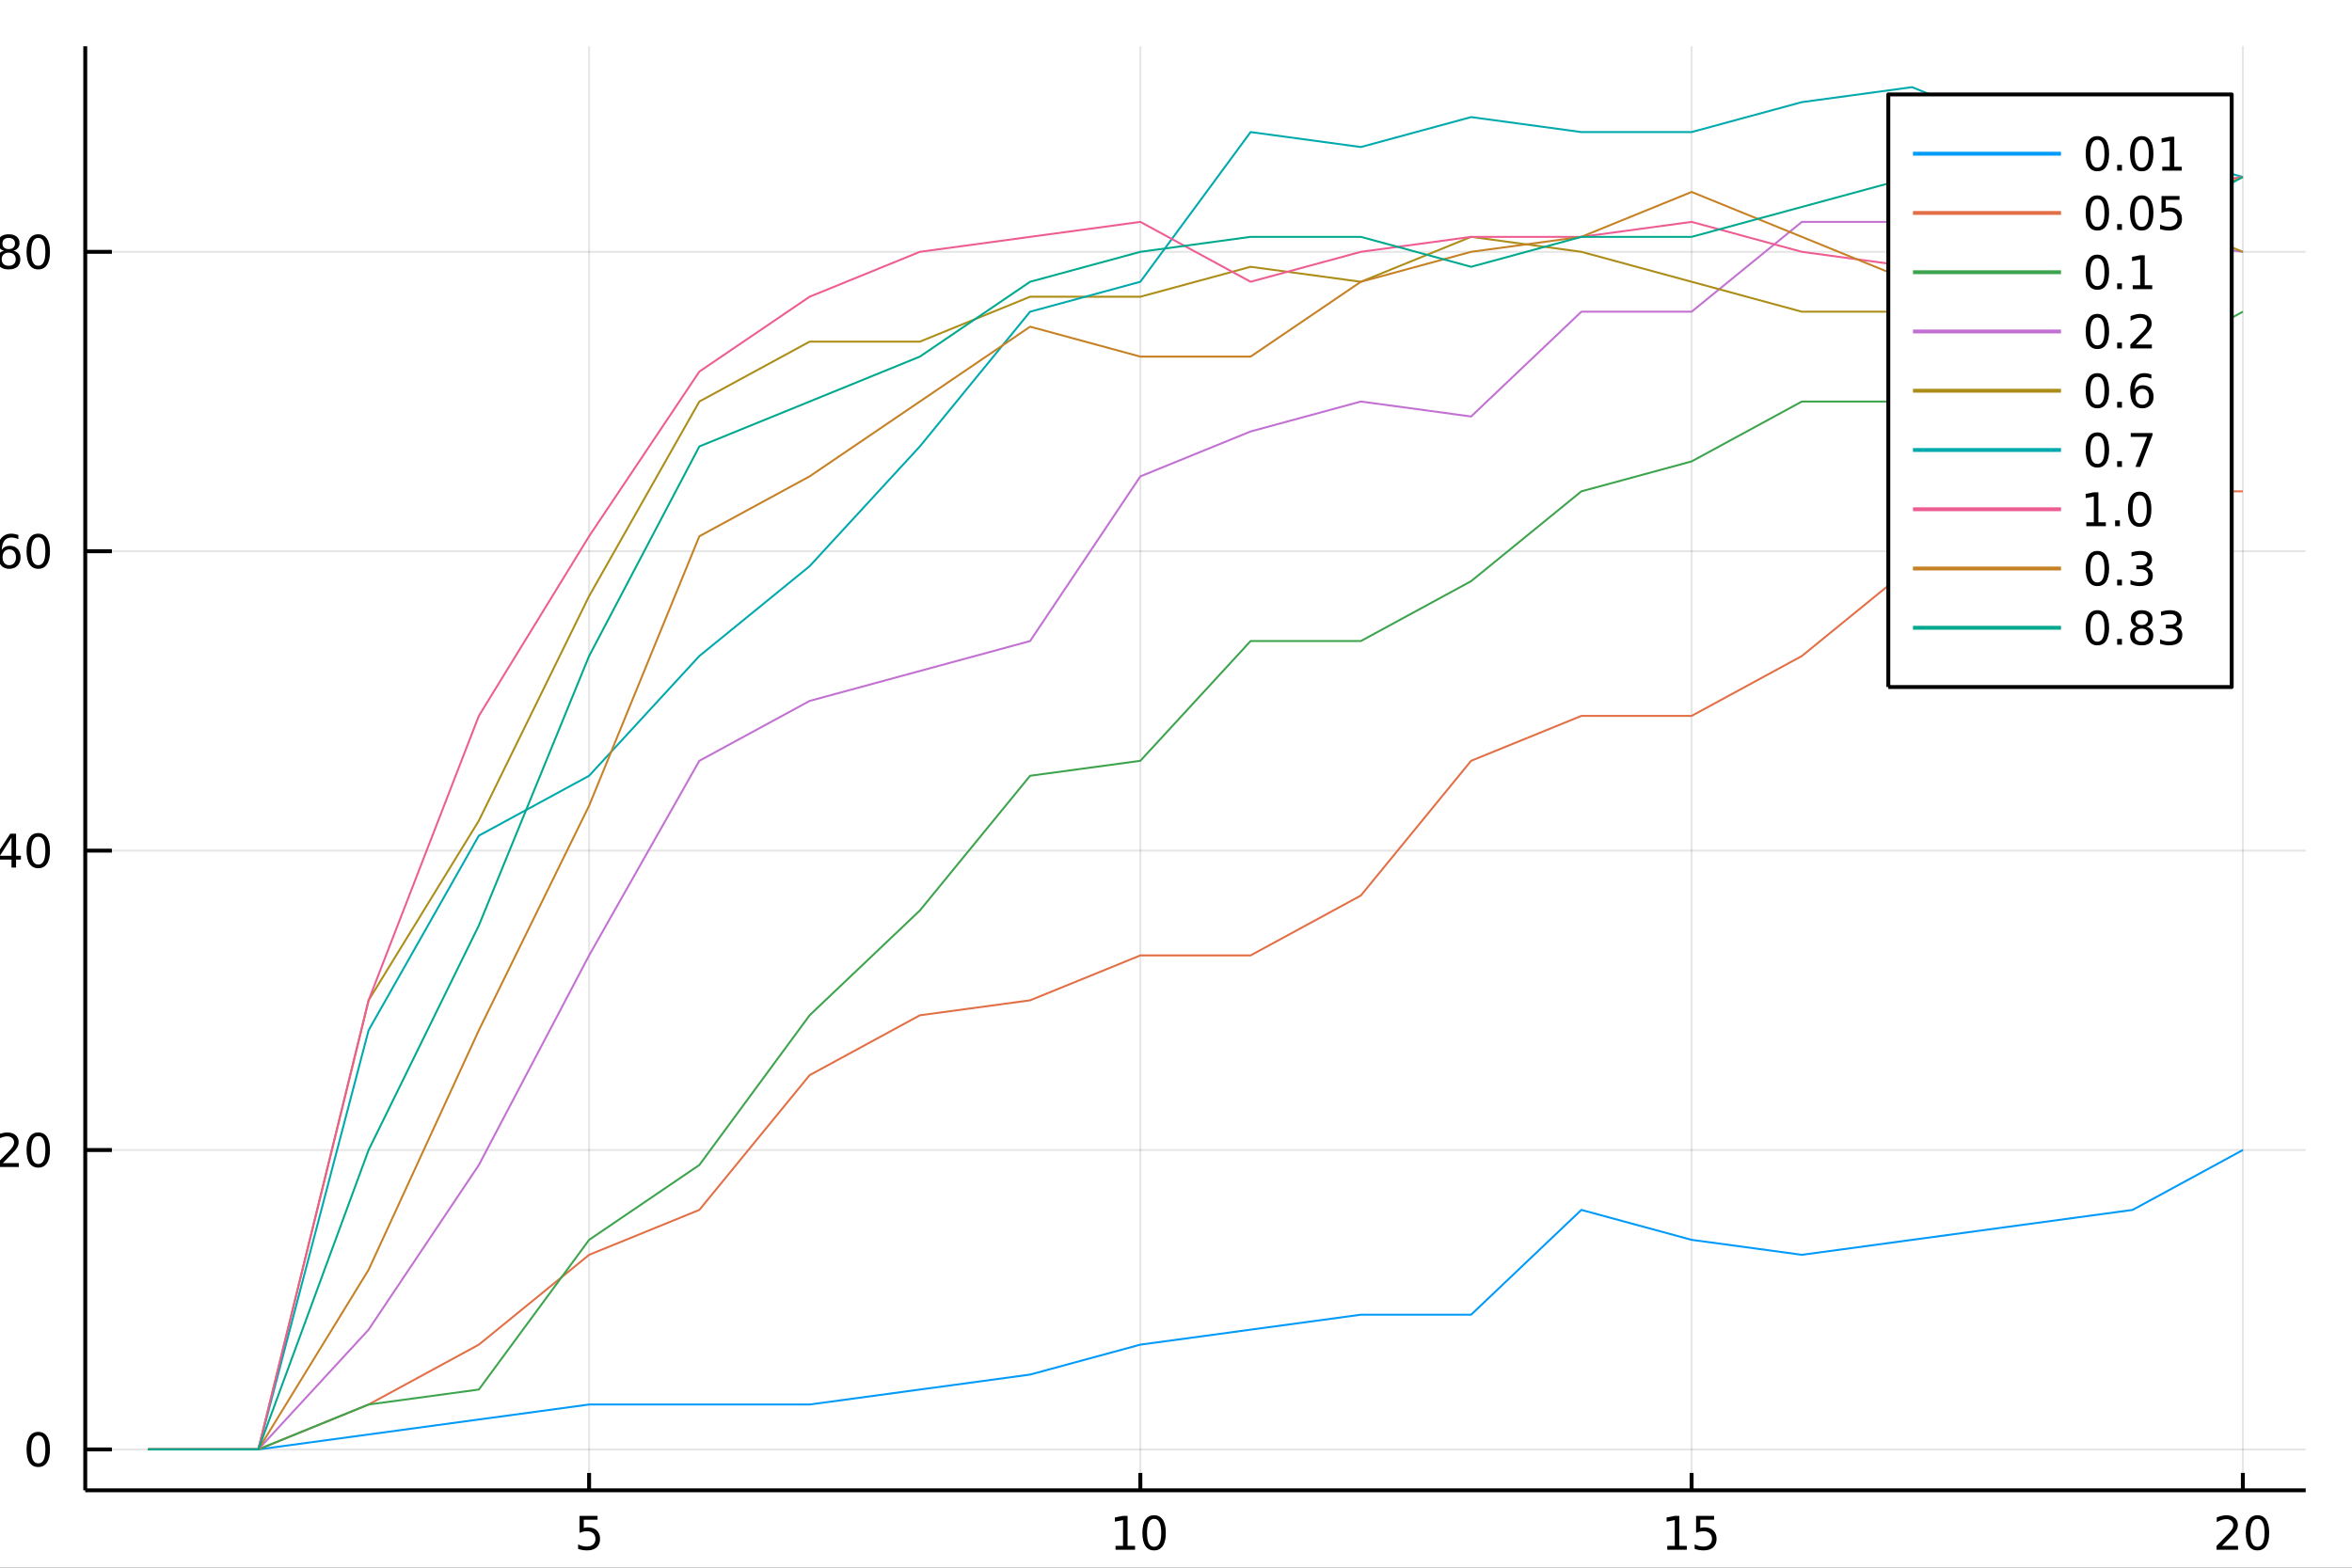 <?xml version="1.0" encoding="utf-8"?>
<svg xmlns="http://www.w3.org/2000/svg" xmlns:xlink="http://www.w3.org/1999/xlink" width="600" height="400" viewBox="0 0 2400 1600">
<rect x="0" y="0" width="2400" height="1600" fill="#333333" stroke="none"/>
<defs>
  <clipPath id="clip270">
    <rect x="0" y="0" width="2400" height="1600"/>
  </clipPath>
</defs>
<path clip-path="url(#clip270)" d="
M0 1600 L2400 1600 L2400 0 L0 0  Z
  " fill="#ffffff" fill-rule="evenodd" fill-opacity="1"/>
<defs>
  <clipPath id="clip271">
    <rect x="480" y="0" width="1681" height="1600"/>
  </clipPath>
</defs>
<path clip-path="url(#clip270)" d="
M86.992 1521.01 L2352.76 1521.01 L2352.76 47.244 L86.992 47.244  Z
  " fill="#ffffff" fill-rule="evenodd" fill-opacity="1"/>
<defs>
  <clipPath id="clip272">
    <rect x="86" y="47" width="2267" height="1475"/>
  </clipPath>
</defs>
<polyline clip-path="url(#clip272)" style="stroke:#000000; stroke-linecap:butt; stroke-linejoin:round; stroke-width:2; stroke-opacity:0.1; fill:none" points="
  601.12,1521.01 601.12,47.244 
  "/>
<polyline clip-path="url(#clip272)" style="stroke:#000000; stroke-linecap:butt; stroke-linejoin:round; stroke-width:2; stroke-opacity:0.1; fill:none" points="
  1163.62,1521.01 1163.62,47.244 
  "/>
<polyline clip-path="url(#clip272)" style="stroke:#000000; stroke-linecap:butt; stroke-linejoin:round; stroke-width:2; stroke-opacity:0.1; fill:none" points="
  1726.13,1521.01 1726.13,47.244 
  "/>
<polyline clip-path="url(#clip272)" style="stroke:#000000; stroke-linecap:butt; stroke-linejoin:round; stroke-width:2; stroke-opacity:0.1; fill:none" points="
  2288.63,1521.01 2288.63,47.244 
  "/>
<polyline clip-path="url(#clip270)" style="stroke:#000000; stroke-linecap:butt; stroke-linejoin:round; stroke-width:4; stroke-opacity:1; fill:none" points="
  86.992,1521.01 2352.76,1521.01 
  "/>
<polyline clip-path="url(#clip270)" style="stroke:#000000; stroke-linecap:butt; stroke-linejoin:round; stroke-width:4; stroke-opacity:1; fill:none" points="
  601.12,1521.01 601.12,1503.32 
  "/>
<polyline clip-path="url(#clip270)" style="stroke:#000000; stroke-linecap:butt; stroke-linejoin:round; stroke-width:4; stroke-opacity:1; fill:none" points="
  1163.62,1521.01 1163.62,1503.32 
  "/>
<polyline clip-path="url(#clip270)" style="stroke:#000000; stroke-linecap:butt; stroke-linejoin:round; stroke-width:4; stroke-opacity:1; fill:none" points="
  1726.13,1521.01 1726.13,1503.32 
  "/>
<polyline clip-path="url(#clip270)" style="stroke:#000000; stroke-linecap:butt; stroke-linejoin:round; stroke-width:4; stroke-opacity:1; fill:none" points="
  2288.63,1521.01 2288.63,1503.32 
  "/>
<path clip-path="url(#clip270)" d="M591.398 1547.12 L609.754 1547.12 L609.754 1551.06 L595.68 1551.06 L595.68 1559.53 Q596.699 1559.18 597.717 1559.02 Q598.736 1558.83 599.755 1558.83 Q605.542 1558.83 608.921 1562 Q612.301 1565.18 612.301 1570.59 Q612.301 1576.17 608.829 1579.27 Q605.356 1582.35 599.037 1582.35 Q596.861 1582.35 594.593 1581.98 Q592.347 1581.61 589.94 1580.87 L589.94 1576.17 Q592.023 1577.3 594.245 1577.86 Q596.467 1578.42 598.944 1578.42 Q602.949 1578.42 605.287 1576.31 Q607.625 1574.2 607.625 1570.59 Q607.625 1566.98 605.287 1564.87 Q602.949 1562.77 598.944 1562.77 Q597.069 1562.77 595.194 1563.18 Q593.343 1563.6 591.398 1564.48 L591.398 1547.12 Z" fill="#000000" fill-rule="evenodd" fill-opacity="1" /><path clip-path="url(#clip270)" d="M1138.31 1577.74 L1145.95 1577.74 L1145.95 1551.38 L1137.64 1553.05 L1137.64 1548.79 L1145.9 1547.12 L1150.58 1547.12 L1150.58 1577.74 L1158.22 1577.74 L1158.22 1581.68 L1138.31 1581.68 L1138.31 1577.74 Z" fill="#000000" fill-rule="evenodd" fill-opacity="1" /><path clip-path="url(#clip270)" d="M1177.66 1550.2 Q1174.05 1550.2 1172.22 1553.76 Q1170.42 1557.31 1170.42 1564.43 Q1170.42 1571.54 1172.22 1575.11 Q1174.05 1578.65 1177.66 1578.65 Q1181.3 1578.65 1183.1 1575.11 Q1184.93 1571.54 1184.93 1564.43 Q1184.93 1557.31 1183.1 1553.76 Q1181.3 1550.2 1177.66 1550.2 M1177.66 1546.49 Q1183.47 1546.49 1186.53 1551.1 Q1189.61 1555.68 1189.61 1564.43 Q1189.61 1573.16 1186.53 1577.77 Q1183.47 1582.35 1177.66 1582.35 Q1171.85 1582.35 1168.77 1577.77 Q1165.72 1573.16 1165.72 1564.43 Q1165.72 1555.68 1168.77 1551.1 Q1171.85 1546.49 1177.66 1546.49 Z" fill="#000000" fill-rule="evenodd" fill-opacity="1" /><path clip-path="url(#clip270)" d="M1701.31 1577.74 L1708.95 1577.74 L1708.95 1551.38 L1700.64 1553.05 L1700.64 1548.79 L1708.9 1547.12 L1713.58 1547.12 L1713.58 1577.74 L1721.22 1577.74 L1721.22 1581.68 L1701.31 1581.68 L1701.31 1577.74 Z" fill="#000000" fill-rule="evenodd" fill-opacity="1" /><path clip-path="url(#clip270)" d="M1730.71 1547.12 L1749.07 1547.12 L1749.07 1551.06 L1734.99 1551.06 L1734.99 1559.53 Q1736.01 1559.18 1737.03 1559.02 Q1738.05 1558.83 1739.07 1558.83 Q1744.85 1558.83 1748.23 1562 Q1751.61 1565.18 1751.61 1570.59 Q1751.61 1576.17 1748.14 1579.27 Q1744.67 1582.35 1738.35 1582.35 Q1736.17 1582.35 1733.9 1581.98 Q1731.66 1581.61 1729.25 1580.87 L1729.25 1576.17 Q1731.34 1577.3 1733.56 1577.86 Q1735.78 1578.42 1738.26 1578.42 Q1742.26 1578.42 1744.6 1576.31 Q1746.94 1574.2 1746.94 1570.59 Q1746.94 1566.98 1744.6 1564.87 Q1742.26 1562.77 1738.26 1562.77 Q1736.38 1562.77 1734.51 1563.18 Q1732.65 1563.6 1730.71 1564.48 L1730.71 1547.12 Z" fill="#000000" fill-rule="evenodd" fill-opacity="1" /><path clip-path="url(#clip270)" d="M2267.4 1577.74 L2283.72 1577.74 L2283.72 1581.68 L2261.78 1581.68 L2261.78 1577.74 Q2264.44 1574.99 2269.02 1570.36 Q2273.63 1565.71 2274.81 1564.37 Q2277.06 1561.84 2277.94 1560.11 Q2278.84 1558.35 2278.84 1556.66 Q2278.84 1553.9 2276.89 1552.17 Q2274.97 1550.43 2271.87 1550.43 Q2269.67 1550.43 2267.22 1551.19 Q2264.79 1551.96 2262.01 1553.51 L2262.01 1548.79 Q2264.83 1547.65 2267.29 1547.07 Q2269.74 1546.49 2271.78 1546.49 Q2277.15 1546.49 2280.34 1549.18 Q2283.54 1551.87 2283.54 1556.36 Q2283.54 1558.49 2282.73 1560.41 Q2281.94 1562.3 2279.83 1564.9 Q2279.26 1565.57 2276.15 1568.79 Q2273.05 1571.98 2267.4 1577.74 Z" fill="#000000" fill-rule="evenodd" fill-opacity="1" /><path clip-path="url(#clip270)" d="M2303.54 1550.2 Q2299.93 1550.2 2298.1 1553.76 Q2296.29 1557.31 2296.29 1564.43 Q2296.29 1571.54 2298.1 1575.11 Q2299.93 1578.65 2303.54 1578.65 Q2307.17 1578.65 2308.98 1575.11 Q2310.81 1571.54 2310.81 1564.43 Q2310.81 1557.31 2308.98 1553.76 Q2307.17 1550.2 2303.54 1550.2 M2303.54 1546.49 Q2309.35 1546.49 2312.4 1551.1 Q2315.48 1555.68 2315.48 1564.43 Q2315.48 1573.16 2312.4 1577.77 Q2309.35 1582.35 2303.54 1582.35 Q2297.73 1582.35 2294.65 1577.77 Q2291.59 1573.16 2291.59 1564.43 Q2291.59 1555.68 2294.65 1551.1 Q2297.73 1546.49 2303.54 1546.49 Z" fill="#000000" fill-rule="evenodd" fill-opacity="1" /><polyline clip-path="url(#clip272)" style="stroke:#000000; stroke-linecap:butt; stroke-linejoin:round; stroke-width:2; stroke-opacity:0.1; fill:none" points="
  86.992,1479.3 2352.76,1479.3 
  "/>
<polyline clip-path="url(#clip272)" style="stroke:#000000; stroke-linecap:butt; stroke-linejoin:round; stroke-width:2; stroke-opacity:0.1; fill:none" points="
  86.992,1173.73 2352.76,1173.73 
  "/>
<polyline clip-path="url(#clip272)" style="stroke:#000000; stroke-linecap:butt; stroke-linejoin:round; stroke-width:2; stroke-opacity:0.1; fill:none" points="
  86.992,868.158 2352.76,868.158 
  "/>
<polyline clip-path="url(#clip272)" style="stroke:#000000; stroke-linecap:butt; stroke-linejoin:round; stroke-width:2; stroke-opacity:0.1; fill:none" points="
  86.992,562.588 2352.76,562.588 
  "/>
<polyline clip-path="url(#clip272)" style="stroke:#000000; stroke-linecap:butt; stroke-linejoin:round; stroke-width:2; stroke-opacity:0.1; fill:none" points="
  86.992,257.018 2352.76,257.018 
  "/>
<polyline clip-path="url(#clip270)" style="stroke:#000000; stroke-linecap:butt; stroke-linejoin:round; stroke-width:4; stroke-opacity:1; fill:none" points="
  86.992,1521.01 86.992,47.244 
  "/>
<polyline clip-path="url(#clip270)" style="stroke:#000000; stroke-linecap:butt; stroke-linejoin:round; stroke-width:4; stroke-opacity:1; fill:none" points="
  86.992,1479.3 114.181,1479.3 
  "/>
<polyline clip-path="url(#clip270)" style="stroke:#000000; stroke-linecap:butt; stroke-linejoin:round; stroke-width:4; stroke-opacity:1; fill:none" points="
  86.992,1173.73 114.181,1173.73 
  "/>
<polyline clip-path="url(#clip270)" style="stroke:#000000; stroke-linecap:butt; stroke-linejoin:round; stroke-width:4; stroke-opacity:1; fill:none" points="
  86.992,868.158 114.181,868.158 
  "/>
<polyline clip-path="url(#clip270)" style="stroke:#000000; stroke-linecap:butt; stroke-linejoin:round; stroke-width:4; stroke-opacity:1; fill:none" points="
  86.992,562.588 114.181,562.588 
  "/>
<polyline clip-path="url(#clip270)" style="stroke:#000000; stroke-linecap:butt; stroke-linejoin:round; stroke-width:4; stroke-opacity:1; fill:none" points="
  86.992,257.018 114.181,257.018 
  "/>
<path clip-path="url(#clip270)" d="M39.048 1465.1 Q35.437 1465.1 33.608 1468.66 Q31.802 1472.2 31.802 1479.33 Q31.802 1486.44 33.608 1490 Q35.437 1493.55 39.048 1493.55 Q42.682 1493.55 44.487 1490 Q46.316 1486.44 46.316 1479.33 Q46.316 1472.2 44.487 1468.66 Q42.682 1465.1 39.048 1465.1 M39.048 1461.39 Q44.858 1461.39 47.913 1466 Q50.992 1470.58 50.992 1479.33 Q50.992 1488.06 47.913 1492.67 Q44.858 1497.25 39.048 1497.25 Q33.238 1497.25 30.159 1492.67 Q27.103 1488.06 27.103 1479.33 Q27.103 1470.58 30.159 1466 Q33.238 1461.39 39.048 1461.39 Z" fill="#000000" fill-rule="evenodd" fill-opacity="1" /><path clip-path="url(#clip270)" d="M2.914 1187.07 L19.233 1187.07 L19.233 1191.01 L-2.711 1191.01 L-2.711 1187.07 Q-0.049 1184.32 4.534 1179.69 Q9.14 1175.04 10.321 1173.69 Q12.566 1171.17 13.446 1169.43 Q14.349 1167.67 14.349 1165.98 Q14.349 1163.23 12.404 1161.49 Q10.483 1159.76 7.381 1159.76 Q5.182 1159.76 2.728 1160.52 Q0.298 1161.29 -2.48 1162.84 L-2.48 1158.11 Q0.344 1156.98 2.798 1156.4 Q5.252 1155.82 7.289 1155.82 Q12.659 1155.82 15.853 1158.51 Q19.048 1161.19 19.048 1165.68 Q19.048 1167.81 18.238 1169.73 Q17.451 1171.63 15.344 1174.23 Q14.765 1174.9 11.664 1178.11 Q8.562 1181.31 2.914 1187.07 Z" fill="#000000" fill-rule="evenodd" fill-opacity="1" /><path clip-path="url(#clip270)" d="M39.048 1159.53 Q35.437 1159.53 33.608 1163.09 Q31.802 1166.63 31.802 1173.76 Q31.802 1180.87 33.608 1184.43 Q35.437 1187.98 39.048 1187.98 Q42.682 1187.98 44.487 1184.43 Q46.316 1180.87 46.316 1173.76 Q46.316 1166.63 44.487 1163.09 Q42.682 1159.53 39.048 1159.53 M39.048 1155.82 Q44.858 1155.82 47.913 1160.43 Q50.992 1165.01 50.992 1173.76 Q50.992 1182.49 47.913 1187.1 Q44.858 1191.68 39.048 1191.68 Q33.238 1191.68 30.159 1187.1 Q27.103 1182.49 27.103 1173.76 Q27.103 1165.01 30.159 1160.43 Q33.238 1155.82 39.048 1155.82 Z" fill="#000000" fill-rule="evenodd" fill-opacity="1" /><path clip-path="url(#clip270)" d="M11.733 854.952 L-0.072 873.401 L11.733 873.401 L11.733 854.952 M10.506 850.878 L16.386 850.878 L16.386 873.401 L21.316 873.401 L21.316 877.29 L16.386 877.29 L16.386 885.438 L11.733 885.438 L11.733 877.29 L-3.869 877.29 L-3.869 872.776 L10.506 850.878 Z" fill="#000000" fill-rule="evenodd" fill-opacity="1" /><path clip-path="url(#clip270)" d="M39.048 853.956 Q35.437 853.956 33.608 857.521 Q31.802 861.063 31.802 868.192 Q31.802 875.299 33.608 878.864 Q35.437 882.405 39.048 882.405 Q42.682 882.405 44.487 878.864 Q46.316 875.299 46.316 868.192 Q46.316 861.063 44.487 857.521 Q42.682 853.956 39.048 853.956 M39.048 850.253 Q44.858 850.253 47.913 854.859 Q50.992 859.442 50.992 868.192 Q50.992 876.919 47.913 881.526 Q44.858 886.109 39.048 886.109 Q33.238 886.109 30.159 881.526 Q27.103 876.919 27.103 868.192 Q27.103 859.442 30.159 854.859 Q33.238 850.253 39.048 850.253 Z" fill="#000000" fill-rule="evenodd" fill-opacity="1" /><path clip-path="url(#clip270)" d="M9.465 560.724 Q6.316 560.724 4.465 562.877 Q2.636 565.03 2.636 568.78 Q2.636 572.507 4.465 574.683 Q6.316 576.835 9.465 576.835 Q12.613 576.835 14.441 574.683 Q16.293 572.507 16.293 568.78 Q16.293 565.03 14.441 562.877 Q12.613 560.724 9.465 560.724 M18.747 546.072 L18.747 550.331 Q16.988 549.498 15.182 549.058 Q13.4 548.618 11.64 548.618 Q7.011 548.618 4.557 551.743 Q2.127 554.868 1.779 561.187 Q3.145 559.173 5.205 558.109 Q7.266 557.021 9.742 557.021 Q14.951 557.021 17.96 560.192 Q20.992 563.34 20.992 568.78 Q20.992 574.104 17.844 577.322 Q14.696 580.539 9.465 580.539 Q3.469 580.539 0.298 575.956 Q-2.873 571.349 -2.873 562.623 Q-2.873 554.428 1.016 549.567 Q4.904 544.683 11.455 544.683 Q13.215 544.683 14.997 545.03 Q16.802 545.377 18.747 546.072 Z" fill="#000000" fill-rule="evenodd" fill-opacity="1" /><path clip-path="url(#clip270)" d="M39.048 548.386 Q35.437 548.386 33.608 551.951 Q31.802 555.493 31.802 562.623 Q31.802 569.729 33.608 573.294 Q35.437 576.835 39.048 576.835 Q42.682 576.835 44.487 573.294 Q46.316 569.729 46.316 562.623 Q46.316 555.493 44.487 551.951 Q42.682 548.386 39.048 548.386 M39.048 544.683 Q44.858 544.683 47.913 549.289 Q50.992 553.873 50.992 562.623 Q50.992 571.349 47.913 575.956 Q44.858 580.539 39.048 580.539 Q33.238 580.539 30.159 575.956 Q27.103 571.349 27.103 562.623 Q27.103 553.873 30.159 549.289 Q33.238 544.683 39.048 544.683 Z" fill="#000000" fill-rule="evenodd" fill-opacity="1" /><path clip-path="url(#clip270)" d="M8.886 257.886 Q5.553 257.886 3.631 259.668 Q1.733 261.451 1.733 264.576 Q1.733 267.701 3.631 269.483 Q5.553 271.265 8.886 271.265 Q12.219 271.265 14.14 269.483 Q16.062 267.678 16.062 264.576 Q16.062 261.451 14.14 259.668 Q12.242 257.886 8.886 257.886 M4.21 255.895 Q1.201 255.154 -0.489 253.094 Q-2.156 251.034 -2.156 248.071 Q-2.156 243.928 0.784 241.52 Q3.747 239.113 8.886 239.113 Q14.048 239.113 16.988 241.52 Q19.927 243.928 19.927 248.071 Q19.927 251.034 18.238 253.094 Q16.571 255.154 13.585 255.895 Q16.965 256.682 18.84 258.974 Q20.738 261.266 20.738 264.576 Q20.738 269.599 17.659 272.284 Q14.603 274.969 8.886 274.969 Q3.168 274.969 0.09 272.284 Q-2.966 269.599 -2.966 264.576 Q-2.966 261.266 -1.068 258.974 Q0.83 256.682 4.21 255.895 M2.497 248.511 Q2.497 251.196 4.164 252.701 Q5.853 254.205 8.886 254.205 Q11.895 254.205 13.585 252.701 Q15.298 251.196 15.298 248.511 Q15.298 245.826 13.585 244.321 Q11.895 242.817 8.886 242.817 Q5.853 242.817 4.164 244.321 Q2.497 245.826 2.497 248.511 Z" fill="#000000" fill-rule="evenodd" fill-opacity="1" /><path clip-path="url(#clip270)" d="M39.048 242.817 Q35.437 242.817 33.608 246.381 Q31.802 249.923 31.802 257.053 Q31.802 264.159 33.608 267.724 Q35.437 271.265 39.048 271.265 Q42.682 271.265 44.487 267.724 Q46.316 264.159 46.316 257.053 Q46.316 249.923 44.487 246.381 Q42.682 242.817 39.048 242.817 M39.048 239.113 Q44.858 239.113 47.913 243.719 Q50.992 248.303 50.992 257.053 Q50.992 265.779 47.913 270.386 Q44.858 274.969 39.048 274.969 Q33.238 274.969 30.159 270.386 Q27.103 265.779 27.103 257.053 Q27.103 248.303 30.159 243.719 Q33.238 239.113 39.048 239.113 Z" fill="#000000" fill-rule="evenodd" fill-opacity="1" /><polyline clip-path="url(#clip272)" style="stroke:#009af9; stroke-linecap:butt; stroke-linejoin:round; stroke-width:2; stroke-opacity:1; fill:none" points="
  151.118,1479.3 263.618,1479.3 376.119,1464.02 488.62,1448.74 601.12,1433.46 713.621,1433.46 826.122,1433.46 938.622,1418.18 1051.12,1402.91 1163.62,1372.35 
  1276.12,1357.07 1388.63,1341.79 1501.13,1341.79 1613.63,1234.84 1726.13,1265.4 1838.63,1280.68 1951.13,1265.4 2063.63,1250.12 2176.13,1234.84 2288.63,1173.73 
  
  "/>
<polyline clip-path="url(#clip272)" style="stroke:#e26f46; stroke-linecap:butt; stroke-linejoin:round; stroke-width:2; stroke-opacity:1; fill:none" points="
  151.118,1479.3 263.618,1479.3 376.119,1433.46 488.62,1372.35 601.12,1280.68 713.621,1234.84 826.122,1097.34 938.622,1036.22 1051.12,1020.94 1163.62,975.107 
  1276.12,975.107 1388.63,913.993 1501.13,776.487 1613.63,730.651 1726.13,730.651 1838.63,669.537 1951.13,577.866 2063.63,547.309 2176.13,501.474 2288.63,501.474 
  
  "/>
<polyline clip-path="url(#clip272)" style="stroke:#3da44d; stroke-linecap:butt; stroke-linejoin:round; stroke-width:2; stroke-opacity:1; fill:none" points="
  151.118,1479.3 263.618,1479.3 376.119,1433.46 488.62,1418.18 601.12,1265.4 713.621,1189.01 826.122,1036.22 938.622,929.272 1051.12,791.765 1163.62,776.487 
  1276.12,654.259 1388.63,654.259 1501.13,593.145 1613.63,501.474 1726.13,470.917 1838.63,409.803 1951.13,409.803 2063.63,363.967 2176.13,379.246 2288.63,318.132 
  
  "/>
<polyline clip-path="url(#clip272)" style="stroke:#c271d2; stroke-linecap:butt; stroke-linejoin:round; stroke-width:2; stroke-opacity:1; fill:none" points="
  151.118,1479.3 263.618,1479.3 376.119,1357.07 488.62,1189.01 601.12,975.107 713.621,776.487 826.122,715.373 938.622,684.816 1051.12,654.259 1163.62,486.195 
  1276.12,440.36 1388.63,409.803 1501.13,425.081 1613.63,318.132 1726.13,318.132 1838.63,226.461 1951.13,226.461 2063.63,272.296 2176.13,241.739 2288.63,257.018 
  
  "/>
<polyline clip-path="url(#clip272)" style="stroke:#ac8d18; stroke-linecap:butt; stroke-linejoin:round; stroke-width:2; stroke-opacity:1; fill:none" points="
  151.118,1479.3 263.618,1479.3 376.119,1020.94 488.62,837.601 601.12,608.423 713.621,409.803 826.122,348.689 938.622,348.689 1051.12,302.853 1163.62,302.853 
  1276.12,272.296 1388.63,287.575 1501.13,241.739 1613.63,257.018 1726.13,287.575 1838.63,318.132 1951.13,318.132 2063.63,272.296 2176.13,211.182 2288.63,257.018 
  
  "/>
<polyline clip-path="url(#clip272)" style="stroke:#00a9ad; stroke-linecap:butt; stroke-linejoin:round; stroke-width:2; stroke-opacity:1; fill:none" points="
  151.118,1479.3 263.618,1479.3 376.119,1051.5 488.62,852.879 601.12,791.765 713.621,669.537 826.122,577.866 938.622,455.638 1051.12,318.132 1163.62,287.575 
  1276.12,134.79 1388.63,150.068 1501.13,119.511 1613.63,134.79 1726.13,134.79 1838.63,104.233 1951.13,88.954 2063.63,134.79 2176.13,150.068 2288.63,180.625 
  
  "/>
<polyline clip-path="url(#clip272)" style="stroke:#ed5d92; stroke-linecap:butt; stroke-linejoin:round; stroke-width:2; stroke-opacity:1; fill:none" points="
  151.118,1479.3 263.618,1479.3 376.119,1020.94 488.62,730.651 601.12,547.309 713.621,379.246 826.122,302.853 938.622,257.018 1051.12,241.739 1163.62,226.461 
  1276.12,287.575 1388.63,257.018 1501.13,241.739 1613.63,241.739 1726.13,226.461 1838.63,257.018 1951.13,272.296 2063.63,226.461 2176.13,195.904 2288.63,180.625 
  
  "/>
<polyline clip-path="url(#clip272)" style="stroke:#c68125; stroke-linecap:butt; stroke-linejoin:round; stroke-width:2; stroke-opacity:1; fill:none" points="
  151.118,1479.3 263.618,1479.3 376.119,1295.96 488.62,1051.5 601.12,822.322 713.621,547.309 826.122,486.195 938.622,409.803 1051.12,333.41 1163.62,363.967 
  1276.12,363.967 1388.63,287.575 1501.13,257.018 1613.63,241.739 1726.13,195.904 1838.63,241.739 1951.13,287.575 2063.63,241.739 2176.13,226.461 2288.63,180.625 
  
  "/>
<polyline clip-path="url(#clip272)" style="stroke:#00a98d; stroke-linecap:butt; stroke-linejoin:round; stroke-width:2; stroke-opacity:1; fill:none" points="
  151.118,1479.3 263.618,1479.3 376.119,1173.73 488.62,944.55 601.12,669.537 713.621,455.638 826.122,409.803 938.622,363.967 1051.12,287.575 1163.62,257.018 
  1276.12,241.739 1388.63,241.739 1501.13,272.296 1613.63,241.739 1726.13,241.739 1838.63,211.182 1951.13,180.625 2063.63,226.461 2176.13,241.739 2288.63,180.625 
  
  "/>
<path clip-path="url(#clip270)" d="
M1926.85 701.17 L2277.23 701.17 L2277.23 96.37 L1926.85 96.37  Z
  " fill="#ffffff" fill-rule="evenodd" fill-opacity="1"/>
<polyline clip-path="url(#clip270)" style="stroke:#000000; stroke-linecap:butt; stroke-linejoin:round; stroke-width:4; stroke-opacity:1; fill:none" points="
  1926.85,701.17 2277.23,701.17 2277.23,96.37 1926.85,96.37 1926.85,701.17 
  "/>
<polyline clip-path="url(#clip270)" style="stroke:#009af9; stroke-linecap:butt; stroke-linejoin:round; stroke-width:4; stroke-opacity:1; fill:none" points="
  1952.02,156.85 2103.07,156.85 
  "/>
<path clip-path="url(#clip270)" d="M2140.19 142.648 Q2136.58 142.648 2134.75 146.213 Q2132.95 149.755 2132.95 156.884 Q2132.95 163.991 2134.75 167.556 Q2136.58 171.097 2140.19 171.097 Q2143.83 171.097 2145.63 167.556 Q2147.46 163.991 2147.46 156.884 Q2147.46 149.755 2145.63 146.213 Q2143.83 142.648 2140.19 142.648 M2140.19 138.945 Q2146 138.945 2149.06 143.551 Q2152.14 148.134 2152.14 156.884 Q2152.14 165.611 2149.06 170.218 Q2146 174.801 2140.19 174.801 Q2134.38 174.801 2131.3 170.218 Q2128.25 165.611 2128.25 156.884 Q2128.25 148.134 2131.3 143.551 Q2134.38 138.945 2140.19 138.945 Z" fill="#000000" fill-rule="evenodd" fill-opacity="1" /><path clip-path="url(#clip270)" d="M2160.35 168.25 L2165.24 168.25 L2165.24 174.13 L2160.35 174.13 L2160.35 168.25 Z" fill="#000000" fill-rule="evenodd" fill-opacity="1" /><path clip-path="url(#clip270)" d="M2185.42 142.648 Q2181.81 142.648 2179.98 146.213 Q2178.18 149.755 2178.18 156.884 Q2178.18 163.991 2179.98 167.556 Q2181.81 171.097 2185.42 171.097 Q2189.06 171.097 2190.86 167.556 Q2192.69 163.991 2192.69 156.884 Q2192.69 149.755 2190.86 146.213 Q2189.06 142.648 2185.42 142.648 M2185.42 138.945 Q2191.23 138.945 2194.29 143.551 Q2197.37 148.134 2197.37 156.884 Q2197.37 165.611 2194.29 170.218 Q2191.23 174.801 2185.42 174.801 Q2179.61 174.801 2176.53 170.218 Q2173.48 165.611 2173.48 156.884 Q2173.48 148.134 2176.53 143.551 Q2179.61 138.945 2185.42 138.945 Z" fill="#000000" fill-rule="evenodd" fill-opacity="1" /><path clip-path="url(#clip270)" d="M2206.39 170.194 L2214.03 170.194 L2214.03 143.829 L2205.72 145.495 L2205.72 141.236 L2213.99 139.57 L2218.66 139.57 L2218.66 170.194 L2226.3 170.194 L2226.3 174.13 L2206.39 174.13 L2206.39 170.194 Z" fill="#000000" fill-rule="evenodd" fill-opacity="1" /><polyline clip-path="url(#clip270)" style="stroke:#e26f46; stroke-linecap:butt; stroke-linejoin:round; stroke-width:4; stroke-opacity:1; fill:none" points="
  1952.02,217.33 2103.07,217.33 
  "/>
<path clip-path="url(#clip270)" d="M2140.19 203.128 Q2136.58 203.128 2134.75 206.693 Q2132.95 210.235 2132.95 217.364 Q2132.95 224.471 2134.75 228.036 Q2136.58 231.577 2140.19 231.577 Q2143.83 231.577 2145.63 228.036 Q2147.46 224.471 2147.46 217.364 Q2147.46 210.235 2145.63 206.693 Q2143.83 203.128 2140.19 203.128 M2140.19 199.425 Q2146 199.425 2149.06 204.031 Q2152.14 208.614 2152.14 217.364 Q2152.14 226.091 2149.06 230.698 Q2146 235.281 2140.19 235.281 Q2134.38 235.281 2131.3 230.698 Q2128.25 226.091 2128.25 217.364 Q2128.25 208.614 2131.3 204.031 Q2134.38 199.425 2140.19 199.425 Z" fill="#000000" fill-rule="evenodd" fill-opacity="1" /><path clip-path="url(#clip270)" d="M2160.35 228.73 L2165.24 228.73 L2165.24 234.61 L2160.35 234.61 L2160.35 228.73 Z" fill="#000000" fill-rule="evenodd" fill-opacity="1" /><path clip-path="url(#clip270)" d="M2185.42 203.128 Q2181.81 203.128 2179.98 206.693 Q2178.18 210.235 2178.18 217.364 Q2178.18 224.471 2179.98 228.036 Q2181.81 231.577 2185.42 231.577 Q2189.06 231.577 2190.86 228.036 Q2192.69 224.471 2192.69 217.364 Q2192.69 210.235 2190.86 206.693 Q2189.06 203.128 2185.42 203.128 M2185.42 199.425 Q2191.23 199.425 2194.29 204.031 Q2197.37 208.614 2197.37 217.364 Q2197.37 226.091 2194.29 230.698 Q2191.23 235.281 2185.42 235.281 Q2179.61 235.281 2176.53 230.698 Q2173.48 226.091 2173.48 217.364 Q2173.48 208.614 2176.53 204.031 Q2179.61 199.425 2185.42 199.425 Z" fill="#000000" fill-rule="evenodd" fill-opacity="1" /><path clip-path="url(#clip270)" d="M2205.63 200.05 L2223.99 200.05 L2223.99 203.985 L2209.91 203.985 L2209.91 212.457 Q2210.93 212.11 2211.95 211.948 Q2212.97 211.762 2213.99 211.762 Q2219.77 211.762 2223.15 214.934 Q2226.53 218.105 2226.53 223.522 Q2226.53 229.1 2223.06 232.202 Q2219.59 235.281 2213.27 235.281 Q2211.09 235.281 2208.82 234.91 Q2206.58 234.54 2204.17 233.799 L2204.17 229.1 Q2206.26 230.235 2208.48 230.79 Q2210.7 231.346 2213.18 231.346 Q2217.18 231.346 2219.52 229.239 Q2221.86 227.133 2221.86 223.522 Q2221.86 219.911 2219.52 217.804 Q2217.18 215.698 2213.18 215.698 Q2211.3 215.698 2209.43 216.114 Q2207.57 216.531 2205.63 217.411 L2205.63 200.05 Z" fill="#000000" fill-rule="evenodd" fill-opacity="1" /><polyline clip-path="url(#clip270)" style="stroke:#3da44d; stroke-linecap:butt; stroke-linejoin:round; stroke-width:4; stroke-opacity:1; fill:none" points="
  1952.02,277.81 2103.07,277.81 
  "/>
<path clip-path="url(#clip270)" d="M2140.19 263.608 Q2136.58 263.608 2134.75 267.173 Q2132.95 270.715 2132.95 277.844 Q2132.95 284.951 2134.75 288.516 Q2136.58 292.057 2140.19 292.057 Q2143.83 292.057 2145.63 288.516 Q2147.46 284.951 2147.46 277.844 Q2147.46 270.715 2145.63 267.173 Q2143.83 263.608 2140.19 263.608 M2140.19 259.905 Q2146 259.905 2149.06 264.511 Q2152.14 269.094 2152.14 277.844 Q2152.14 286.571 2149.06 291.178 Q2146 295.761 2140.19 295.761 Q2134.38 295.761 2131.3 291.178 Q2128.25 286.571 2128.25 277.844 Q2128.25 269.094 2131.3 264.511 Q2134.38 259.905 2140.19 259.905 Z" fill="#000000" fill-rule="evenodd" fill-opacity="1" /><path clip-path="url(#clip270)" d="M2160.35 289.21 L2165.24 289.21 L2165.24 295.09 L2160.35 295.09 L2160.35 289.21 Z" fill="#000000" fill-rule="evenodd" fill-opacity="1" /><path clip-path="url(#clip270)" d="M2176.23 291.154 L2183.87 291.154 L2183.87 264.789 L2175.56 266.455 L2175.56 262.196 L2183.82 260.53 L2188.5 260.53 L2188.5 291.154 L2196.14 291.154 L2196.14 295.09 L2176.23 295.09 L2176.23 291.154 Z" fill="#000000" fill-rule="evenodd" fill-opacity="1" /><polyline clip-path="url(#clip270)" style="stroke:#c271d2; stroke-linecap:butt; stroke-linejoin:round; stroke-width:4; stroke-opacity:1; fill:none" points="
  1952.02,338.29 2103.07,338.29 
  "/>
<path clip-path="url(#clip270)" d="M2140.19 324.088 Q2136.58 324.088 2134.75 327.653 Q2132.95 331.195 2132.95 338.324 Q2132.95 345.431 2134.75 348.996 Q2136.58 352.537 2140.19 352.537 Q2143.83 352.537 2145.63 348.996 Q2147.46 345.431 2147.46 338.324 Q2147.46 331.195 2145.63 327.653 Q2143.83 324.088 2140.19 324.088 M2140.19 320.385 Q2146 320.385 2149.06 324.991 Q2152.14 329.574 2152.14 338.324 Q2152.14 347.051 2149.06 351.658 Q2146 356.241 2140.19 356.241 Q2134.38 356.241 2131.3 351.658 Q2128.25 347.051 2128.25 338.324 Q2128.25 329.574 2131.3 324.991 Q2134.38 320.385 2140.19 320.385 Z" fill="#000000" fill-rule="evenodd" fill-opacity="1" /><path clip-path="url(#clip270)" d="M2160.35 349.69 L2165.24 349.69 L2165.24 355.57 L2160.35 355.57 L2160.35 349.69 Z" fill="#000000" fill-rule="evenodd" fill-opacity="1" /><path clip-path="url(#clip270)" d="M2179.45 351.634 L2195.77 351.634 L2195.77 355.57 L2173.82 355.57 L2173.82 351.634 Q2176.49 348.88 2181.07 344.25 Q2185.68 339.597 2186.86 338.255 Q2189.1 335.732 2189.98 333.996 Q2190.88 332.236 2190.88 330.547 Q2190.88 327.792 2188.94 326.056 Q2187.02 324.32 2183.92 324.32 Q2181.72 324.32 2179.26 325.084 Q2176.83 325.847 2174.06 327.398 L2174.06 322.676 Q2176.88 321.542 2179.33 320.963 Q2181.79 320.385 2183.82 320.385 Q2189.2 320.385 2192.39 323.07 Q2195.58 325.755 2195.58 330.246 Q2195.58 332.375 2194.77 334.297 Q2193.99 336.195 2191.88 338.787 Q2191.3 339.459 2188.2 342.676 Q2185.1 345.871 2179.45 351.634 Z" fill="#000000" fill-rule="evenodd" fill-opacity="1" /><polyline clip-path="url(#clip270)" style="stroke:#ac8d18; stroke-linecap:butt; stroke-linejoin:round; stroke-width:4; stroke-opacity:1; fill:none" points="
  1952.02,398.77 2103.07,398.77 
  "/>
<path clip-path="url(#clip270)" d="M2140.19 384.568 Q2136.58 384.568 2134.75 388.133 Q2132.95 391.675 2132.95 398.804 Q2132.95 405.911 2134.75 409.476 Q2136.58 413.017 2140.19 413.017 Q2143.83 413.017 2145.63 409.476 Q2147.46 405.911 2147.46 398.804 Q2147.46 391.675 2145.63 388.133 Q2143.83 384.568 2140.19 384.568 M2140.19 380.865 Q2146 380.865 2149.06 385.471 Q2152.14 390.054 2152.14 398.804 Q2152.14 407.531 2149.06 412.138 Q2146 416.721 2140.19 416.721 Q2134.38 416.721 2131.3 412.138 Q2128.25 407.531 2128.25 398.804 Q2128.25 390.054 2131.3 385.471 Q2134.38 380.865 2140.19 380.865 Z" fill="#000000" fill-rule="evenodd" fill-opacity="1" /><path clip-path="url(#clip270)" d="M2160.35 410.17 L2165.24 410.17 L2165.24 416.05 L2160.35 416.05 L2160.35 410.17 Z" fill="#000000" fill-rule="evenodd" fill-opacity="1" /><path clip-path="url(#clip270)" d="M2186 396.906 Q2182.85 396.906 2181 399.059 Q2179.17 401.212 2179.17 404.962 Q2179.17 408.688 2181 410.864 Q2182.85 413.017 2186 413.017 Q2189.15 413.017 2190.98 410.864 Q2192.83 408.688 2192.83 404.962 Q2192.83 401.212 2190.98 399.059 Q2189.15 396.906 2186 396.906 M2195.28 382.253 L2195.28 386.513 Q2193.52 385.679 2191.72 385.24 Q2189.94 384.8 2188.18 384.8 Q2183.55 384.8 2181.09 387.925 Q2178.66 391.05 2178.32 397.369 Q2179.68 395.355 2181.74 394.29 Q2183.8 393.202 2186.28 393.202 Q2191.49 393.202 2194.5 396.374 Q2197.53 399.522 2197.53 404.962 Q2197.53 410.286 2194.38 413.503 Q2191.23 416.721 2186 416.721 Q2180.01 416.721 2176.83 412.138 Q2173.66 407.531 2173.66 398.804 Q2173.66 390.61 2177.55 385.749 Q2181.44 380.865 2187.99 380.865 Q2189.75 380.865 2191.53 381.212 Q2193.34 381.559 2195.28 382.253 Z" fill="#000000" fill-rule="evenodd" fill-opacity="1" /><polyline clip-path="url(#clip270)" style="stroke:#00a9ad; stroke-linecap:butt; stroke-linejoin:round; stroke-width:4; stroke-opacity:1; fill:none" points="
  1952.02,459.25 2103.07,459.25 
  "/>
<path clip-path="url(#clip270)" d="M2140.19 445.048 Q2136.58 445.048 2134.75 448.613 Q2132.95 452.155 2132.95 459.284 Q2132.95 466.391 2134.75 469.956 Q2136.58 473.497 2140.19 473.497 Q2143.83 473.497 2145.63 469.956 Q2147.46 466.391 2147.46 459.284 Q2147.46 452.155 2145.63 448.613 Q2143.83 445.048 2140.19 445.048 M2140.19 441.345 Q2146 441.345 2149.06 445.951 Q2152.14 450.534 2152.14 459.284 Q2152.14 468.011 2149.06 472.618 Q2146 477.201 2140.19 477.201 Q2134.38 477.201 2131.3 472.618 Q2128.25 468.011 2128.25 459.284 Q2128.25 450.534 2131.3 445.951 Q2134.38 441.345 2140.19 441.345 Z" fill="#000000" fill-rule="evenodd" fill-opacity="1" /><path clip-path="url(#clip270)" d="M2160.35 470.65 L2165.24 470.65 L2165.24 476.53 L2160.35 476.53 L2160.35 470.65 Z" fill="#000000" fill-rule="evenodd" fill-opacity="1" /><path clip-path="url(#clip270)" d="M2174.24 441.97 L2196.46 441.97 L2196.46 443.96 L2183.92 476.53 L2179.03 476.53 L2190.84 445.905 L2174.24 445.905 L2174.24 441.97 Z" fill="#000000" fill-rule="evenodd" fill-opacity="1" /><polyline clip-path="url(#clip270)" style="stroke:#ed5d92; stroke-linecap:butt; stroke-linejoin:round; stroke-width:4; stroke-opacity:1; fill:none" points="
  1952.02,519.73 2103.07,519.73 
  "/>
<path clip-path="url(#clip270)" d="M2128.92 533.074 L2136.56 533.074 L2136.56 506.709 L2128.25 508.375 L2128.25 504.116 L2136.51 502.45 L2141.19 502.45 L2141.19 533.074 L2148.83 533.074 L2148.83 537.01 L2128.92 537.01 L2128.92 533.074 Z" fill="#000000" fill-rule="evenodd" fill-opacity="1" /><path clip-path="url(#clip270)" d="M2158.27 531.13 L2163.15 531.13 L2163.15 537.01 L2158.27 537.01 L2158.27 531.13 Z" fill="#000000" fill-rule="evenodd" fill-opacity="1" /><path clip-path="url(#clip270)" d="M2183.34 505.528 Q2179.73 505.528 2177.9 509.093 Q2176.09 512.635 2176.09 519.764 Q2176.09 526.871 2177.9 530.436 Q2179.73 533.977 2183.34 533.977 Q2186.97 533.977 2188.78 530.436 Q2190.61 526.871 2190.61 519.764 Q2190.61 512.635 2188.78 509.093 Q2186.97 505.528 2183.34 505.528 M2183.34 501.825 Q2189.15 501.825 2192.2 506.431 Q2195.28 511.014 2195.28 519.764 Q2195.28 528.491 2192.2 533.098 Q2189.15 537.681 2183.34 537.681 Q2177.53 537.681 2174.45 533.098 Q2171.39 528.491 2171.39 519.764 Q2171.39 511.014 2174.45 506.431 Q2177.53 501.825 2183.34 501.825 Z" fill="#000000" fill-rule="evenodd" fill-opacity="1" /><polyline clip-path="url(#clip270)" style="stroke:#c68125; stroke-linecap:butt; stroke-linejoin:round; stroke-width:4; stroke-opacity:1; fill:none" points="
  1952.02,580.21 2103.07,580.21 
  "/>
<path clip-path="url(#clip270)" d="M2140.19 566.008 Q2136.58 566.008 2134.75 569.573 Q2132.95 573.115 2132.95 580.244 Q2132.95 587.351 2134.75 590.916 Q2136.58 594.457 2140.19 594.457 Q2143.83 594.457 2145.63 590.916 Q2147.46 587.351 2147.46 580.244 Q2147.46 573.115 2145.63 569.573 Q2143.83 566.008 2140.19 566.008 M2140.19 562.305 Q2146 562.305 2149.06 566.911 Q2152.14 571.494 2152.14 580.244 Q2152.14 588.971 2149.06 593.578 Q2146 598.161 2140.19 598.161 Q2134.38 598.161 2131.3 593.578 Q2128.25 588.971 2128.25 580.244 Q2128.25 571.494 2131.3 566.911 Q2134.38 562.305 2140.19 562.305 Z" fill="#000000" fill-rule="evenodd" fill-opacity="1" /><path clip-path="url(#clip270)" d="M2160.35 591.61 L2165.24 591.61 L2165.24 597.49 L2160.35 597.49 L2160.35 591.61 Z" fill="#000000" fill-rule="evenodd" fill-opacity="1" /><path clip-path="url(#clip270)" d="M2189.59 578.855 Q2192.95 579.573 2194.82 581.841 Q2196.72 584.11 2196.72 587.443 Q2196.72 592.559 2193.2 595.36 Q2189.68 598.161 2183.2 598.161 Q2181.02 598.161 2178.71 597.721 Q2176.42 597.304 2173.96 596.448 L2173.96 591.934 Q2175.91 593.068 2178.22 593.647 Q2180.54 594.226 2183.06 594.226 Q2187.46 594.226 2189.75 592.49 Q2192.07 590.753 2192.07 587.443 Q2192.07 584.388 2189.91 582.675 Q2187.78 580.939 2183.96 580.939 L2179.94 580.939 L2179.94 577.096 L2184.15 577.096 Q2187.6 577.096 2189.43 575.73 Q2191.26 574.342 2191.26 571.749 Q2191.26 569.087 2189.36 567.675 Q2187.48 566.24 2183.96 566.24 Q2182.04 566.24 2179.84 566.656 Q2177.64 567.073 2175.01 567.953 L2175.01 563.786 Q2177.67 563.045 2179.98 562.675 Q2182.32 562.305 2184.38 562.305 Q2189.7 562.305 2192.81 564.735 Q2195.91 567.142 2195.91 571.263 Q2195.91 574.133 2194.26 576.124 Q2192.62 578.092 2189.59 578.855 Z" fill="#000000" fill-rule="evenodd" fill-opacity="1" /><polyline clip-path="url(#clip270)" style="stroke:#00a98d; stroke-linecap:butt; stroke-linejoin:round; stroke-width:4; stroke-opacity:1; fill:none" points="
  1952.02,640.69 2103.07,640.69 
  "/>
<path clip-path="url(#clip270)" d="M2140.19 626.488 Q2136.58 626.488 2134.75 630.053 Q2132.95 633.595 2132.95 640.724 Q2132.95 647.831 2134.75 651.396 Q2136.58 654.937 2140.19 654.937 Q2143.83 654.937 2145.63 651.396 Q2147.46 647.831 2147.46 640.724 Q2147.46 633.595 2145.63 630.053 Q2143.83 626.488 2140.19 626.488 M2140.19 622.785 Q2146 622.785 2149.06 627.391 Q2152.14 631.974 2152.14 640.724 Q2152.14 649.451 2149.06 654.058 Q2146 658.641 2140.19 658.641 Q2134.38 658.641 2131.3 654.058 Q2128.25 649.451 2128.25 640.724 Q2128.25 631.974 2131.3 627.391 Q2134.38 622.785 2140.19 622.785 Z" fill="#000000" fill-rule="evenodd" fill-opacity="1" /><path clip-path="url(#clip270)" d="M2160.35 652.09 L2165.24 652.09 L2165.24 657.97 L2160.35 657.97 L2160.35 652.09 Z" fill="#000000" fill-rule="evenodd" fill-opacity="1" /><path clip-path="url(#clip270)" d="M2185.42 641.558 Q2182.09 641.558 2180.17 643.34 Q2178.27 645.122 2178.27 648.247 Q2178.27 651.372 2180.17 653.155 Q2182.09 654.937 2185.42 654.937 Q2188.76 654.937 2190.68 653.155 Q2192.6 651.349 2192.6 648.247 Q2192.6 645.122 2190.68 643.34 Q2188.78 641.558 2185.42 641.558 M2180.75 639.567 Q2177.74 638.826 2176.05 636.766 Q2174.38 634.706 2174.38 631.743 Q2174.38 627.599 2177.32 625.192 Q2180.28 622.785 2185.42 622.785 Q2190.58 622.785 2193.52 625.192 Q2196.46 627.599 2196.46 631.743 Q2196.46 634.706 2194.77 636.766 Q2193.11 638.826 2190.12 639.567 Q2193.5 640.354 2195.38 642.646 Q2197.27 644.937 2197.27 648.247 Q2197.27 653.271 2194.2 655.956 Q2191.14 658.641 2185.42 658.641 Q2179.7 658.641 2176.63 655.956 Q2173.57 653.271 2173.57 648.247 Q2173.57 644.937 2175.47 642.646 Q2177.37 640.354 2180.75 639.567 M2179.03 632.183 Q2179.03 634.868 2180.7 636.372 Q2182.39 637.877 2185.42 637.877 Q2188.43 637.877 2190.12 636.372 Q2191.83 634.868 2191.83 632.183 Q2191.83 629.497 2190.12 627.993 Q2188.43 626.488 2185.42 626.488 Q2182.39 626.488 2180.7 627.993 Q2179.03 629.497 2179.03 632.183 Z" fill="#000000" fill-rule="evenodd" fill-opacity="1" /><path clip-path="url(#clip270)" d="M2219.75 639.335 Q2223.11 640.053 2224.98 642.321 Q2226.88 644.59 2226.88 647.923 Q2226.88 653.039 2223.36 655.84 Q2219.84 658.641 2213.36 658.641 Q2211.19 658.641 2208.87 658.201 Q2206.58 657.784 2204.13 656.928 L2204.13 652.414 Q2206.07 653.548 2208.38 654.127 Q2210.7 654.706 2213.22 654.706 Q2217.62 654.706 2219.91 652.97 Q2222.23 651.233 2222.23 647.923 Q2222.23 644.868 2220.07 643.155 Q2217.95 641.419 2214.13 641.419 L2210.1 641.419 L2210.1 637.576 L2214.31 637.576 Q2217.76 637.576 2219.59 636.21 Q2221.42 634.822 2221.42 632.229 Q2221.42 629.567 2219.52 628.155 Q2217.64 626.72 2214.13 626.72 Q2212.2 626.72 2210.01 627.136 Q2207.81 627.553 2205.17 628.433 L2205.17 624.266 Q2207.83 623.525 2210.14 623.155 Q2212.48 622.785 2214.54 622.785 Q2219.87 622.785 2222.97 625.215 Q2226.07 627.622 2226.07 631.743 Q2226.07 634.613 2224.43 636.604 Q2222.78 638.572 2219.75 639.335 Z" fill="#000000" fill-rule="evenodd" fill-opacity="1" /></svg>
